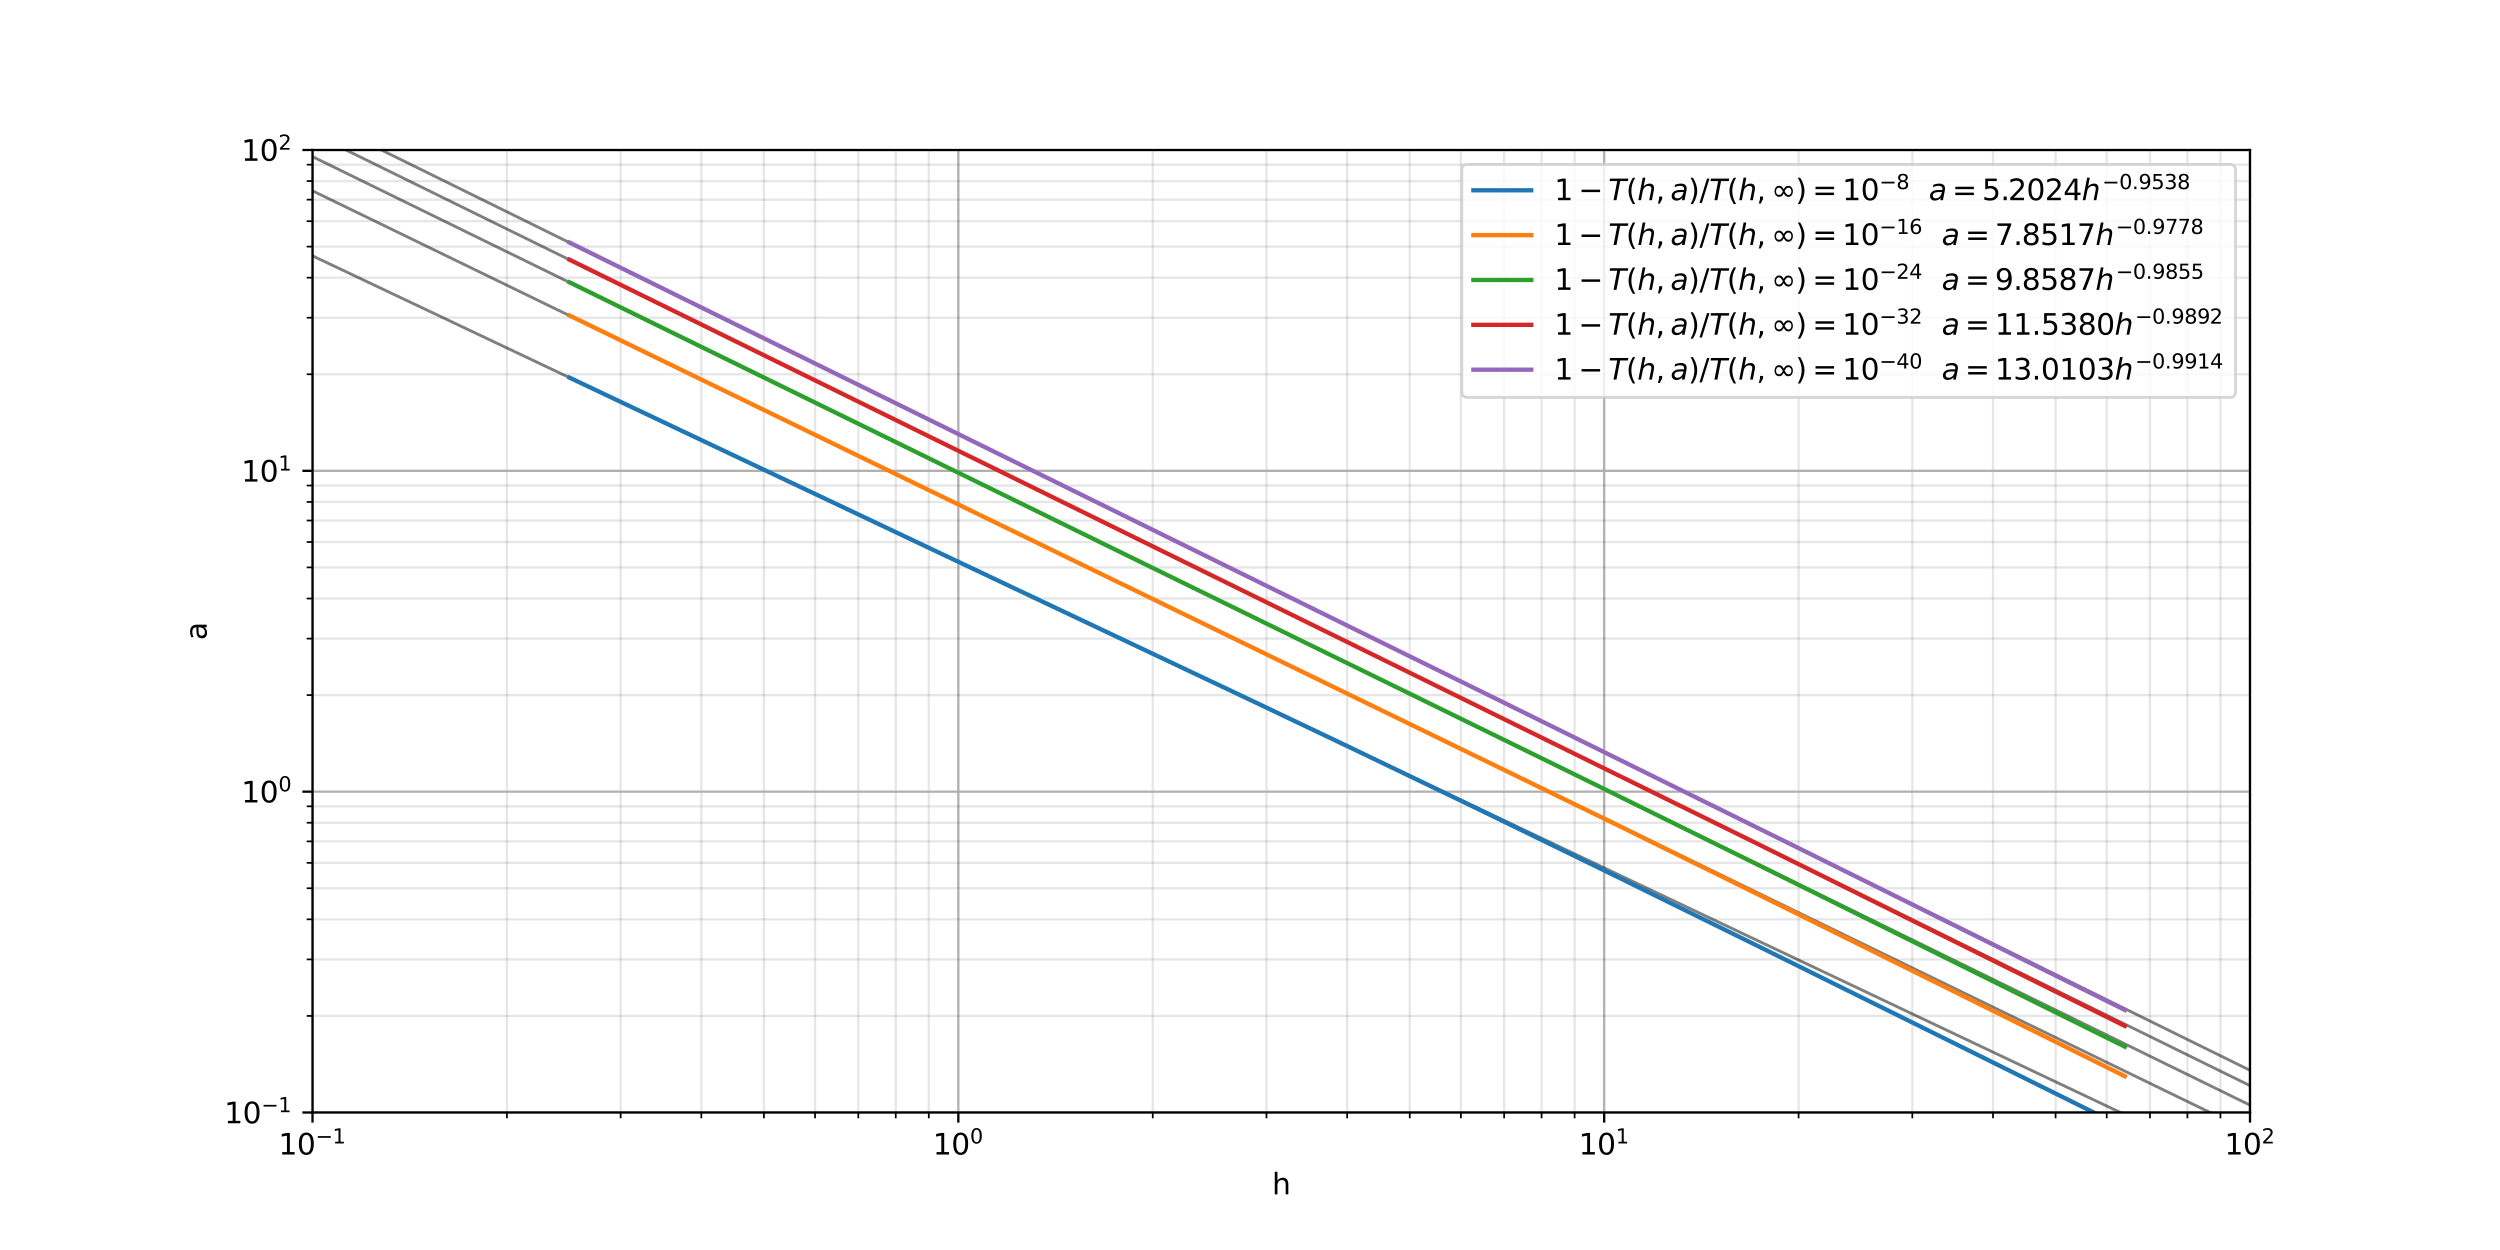 <?xml version="1.0" encoding="utf-8" standalone="no"?>
<!DOCTYPE svg PUBLIC "-//W3C//DTD SVG 1.1//EN"
  "http://www.w3.org/Graphics/SVG/1.1/DTD/svg11.dtd">
<svg xmlns:xlink="http://www.w3.org/1999/xlink" width="864pt" height="432pt" viewBox="0 0 864 432" xmlns="http://www.w3.org/2000/svg" version="1.1">
 <defs>
  <style type="text/css">*{stroke-linejoin: round; stroke-linecap: butt}</style>
 </defs>
 <g id="figure_1">
  <g id="patch_1">
   <path d="M 0 432 
L 864 432 
L 864 0 
L 0 0 
z
" style="fill: #ffffff"/>
  </g>
  <g id="axes_1">
   <g id="patch_2">
    <path d="M 108 384.48 
L 777.6 384.48 
L 777.6 51.84 
L 108 51.84 
z
" style="fill: #ffffff"/>
   </g>
   <g id="matplotlib.axis_1">
    <g id="xtick_1">
     <g id="line2d_1">
      <path d="M 108 384.48 
L 108 51.84 
" clip-path="url(#pdde866bd83)" style="fill: none; stroke: #b0b0b0; stroke-width: 0.8; stroke-linecap: square"/>
     </g>
     <g id="line2d_2">
      <defs>
       <path id="m78f36ad54b" d="M 0 0 
L 0 3.5 
" style="stroke: #000000; stroke-width: 0.8"/>
      </defs>
      <g>
       <use xlink:href="#m78f36ad54b" x="108" y="384.48" style="stroke: #000000; stroke-width: 0.8"/>
      </g>
     </g>
     <g id="text_1">
      <!-- $\mathdefault{10^{-1}}$ -->
      <g transform="translate(96.25 399.078)scale(0.1 -0.1)">
       <defs>
        <path id="DejaVuSans-31" d="M 794 531 
L 1825 531 
L 1825 4091 
L 703 3866 
L 703 4441 
L 1819 4666 
L 2450 4666 
L 2450 531 
L 3481 531 
L 3481 0 
L 794 0 
L 794 531 
z
" transform="scale(0.016)"/>
        <path id="DejaVuSans-30" d="M 2034 4250 
Q 1547 4250 1301 3770 
Q 1056 3291 1056 2328 
Q 1056 1369 1301 889 
Q 1547 409 2034 409 
Q 2525 409 2770 889 
Q 3016 1369 3016 2328 
Q 3016 3291 2770 3770 
Q 2525 4250 2034 4250 
z
M 2034 4750 
Q 2819 4750 3233 4129 
Q 3647 3509 3647 2328 
Q 3647 1150 3233 529 
Q 2819 -91 2034 -91 
Q 1250 -91 836 529 
Q 422 1150 422 2328 
Q 422 3509 836 4129 
Q 1250 4750 2034 4750 
z
" transform="scale(0.016)"/>
        <path id="DejaVuSans-2212" d="M 678 2272 
L 4684 2272 
L 4684 1741 
L 678 1741 
L 678 2272 
z
" transform="scale(0.016)"/>
       </defs>
       <use xlink:href="#DejaVuSans-31" transform="translate(0 0.684)"/>
       <use xlink:href="#DejaVuSans-30" transform="translate(63.623 0.684)"/>
       <use xlink:href="#DejaVuSans-2212" transform="translate(128.203 38.966)scale(0.7)"/>
       <use xlink:href="#DejaVuSans-31" transform="translate(186.855 38.966)scale(0.7)"/>
      </g>
     </g>
    </g>
    <g id="xtick_2">
     <g id="line2d_3">
      <path d="M 331.2 384.48 
L 331.2 51.84 
" clip-path="url(#pdde866bd83)" style="fill: none; stroke: #b0b0b0; stroke-width: 0.8; stroke-linecap: square"/>
     </g>
     <g id="line2d_4">
      <g>
       <use xlink:href="#m78f36ad54b" x="331.2" y="384.48" style="stroke: #000000; stroke-width: 0.8"/>
      </g>
     </g>
     <g id="text_2">
      <!-- $\mathdefault{10^{0}}$ -->
      <g transform="translate(322.4 399.078)scale(0.1 -0.1)">
       <use xlink:href="#DejaVuSans-31" transform="translate(0 0.766)"/>
       <use xlink:href="#DejaVuSans-30" transform="translate(63.623 0.766)"/>
       <use xlink:href="#DejaVuSans-30" transform="translate(128.203 39.047)scale(0.7)"/>
      </g>
     </g>
    </g>
    <g id="xtick_3">
     <g id="line2d_5">
      <path d="M 554.4 384.48 
L 554.4 51.84 
" clip-path="url(#pdde866bd83)" style="fill: none; stroke: #b0b0b0; stroke-width: 0.8; stroke-linecap: square"/>
     </g>
     <g id="line2d_6">
      <g>
       <use xlink:href="#m78f36ad54b" x="554.4" y="384.48" style="stroke: #000000; stroke-width: 0.8"/>
      </g>
     </g>
     <g id="text_3">
      <!-- $\mathdefault{10^{1}}$ -->
      <g transform="translate(545.6 399.078)scale(0.1 -0.1)">
       <use xlink:href="#DejaVuSans-31" transform="translate(0 0.684)"/>
       <use xlink:href="#DejaVuSans-30" transform="translate(63.623 0.684)"/>
       <use xlink:href="#DejaVuSans-31" transform="translate(128.203 38.966)scale(0.7)"/>
      </g>
     </g>
    </g>
    <g id="xtick_4">
     <g id="line2d_7">
      <path d="M 777.6 384.48 
L 777.6 51.84 
" clip-path="url(#pdde866bd83)" style="fill: none; stroke: #b0b0b0; stroke-width: 0.8; stroke-linecap: square"/>
     </g>
     <g id="line2d_8">
      <g>
       <use xlink:href="#m78f36ad54b" x="777.6" y="384.48" style="stroke: #000000; stroke-width: 0.8"/>
      </g>
     </g>
     <g id="text_4">
      <!-- $\mathdefault{10^{2}}$ -->
      <g transform="translate(768.8 399.078)scale(0.1 -0.1)">
       <defs>
        <path id="DejaVuSans-32" d="M 1228 531 
L 3431 531 
L 3431 0 
L 469 0 
L 469 531 
Q 828 903 1448 1529 
Q 2069 2156 2228 2338 
Q 2531 2678 2651 2914 
Q 2772 3150 2772 3378 
Q 2772 3750 2511 3984 
Q 2250 4219 1831 4219 
Q 1534 4219 1204 4116 
Q 875 4013 500 3803 
L 500 4441 
Q 881 4594 1212 4672 
Q 1544 4750 1819 4750 
Q 2544 4750 2975 4387 
Q 3406 4025 3406 3419 
Q 3406 3131 3298 2873 
Q 3191 2616 2906 2266 
Q 2828 2175 2409 1742 
Q 1991 1309 1228 531 
z
" transform="scale(0.016)"/>
       </defs>
       <use xlink:href="#DejaVuSans-31" transform="translate(0 0.766)"/>
       <use xlink:href="#DejaVuSans-30" transform="translate(63.623 0.766)"/>
       <use xlink:href="#DejaVuSans-32" transform="translate(128.203 39.047)scale(0.7)"/>
      </g>
     </g>
    </g>
    <g id="xtick_5">
     <g id="line2d_9">
      <path d="M 175.19 384.48 
L 175.19 51.84 
" clip-path="url(#pdde866bd83)" style="fill: none; stroke: #000000; stroke-opacity: 0.1; stroke-width: 0.8; stroke-linecap: square"/>
     </g>
     <g id="line2d_10">
      <defs>
       <path id="mddb3c221d7" d="M 0 0 
L 0 2 
" style="stroke: #000000; stroke-width: 0.6"/>
      </defs>
      <g>
       <use xlink:href="#mddb3c221d7" x="175.19" y="384.48" style="stroke: #000000; stroke-width: 0.6"/>
      </g>
     </g>
    </g>
    <g id="xtick_6">
     <g id="line2d_11">
      <path d="M 214.493 384.48 
L 214.493 51.84 
" clip-path="url(#pdde866bd83)" style="fill: none; stroke: #000000; stroke-opacity: 0.1; stroke-width: 0.8; stroke-linecap: square"/>
     </g>
     <g id="line2d_12">
      <g>
       <use xlink:href="#mddb3c221d7" x="214.493" y="384.48" style="stroke: #000000; stroke-width: 0.6"/>
      </g>
     </g>
    </g>
    <g id="xtick_7">
     <g id="line2d_13">
      <path d="M 242.38 384.48 
L 242.38 51.84 
" clip-path="url(#pdde866bd83)" style="fill: none; stroke: #000000; stroke-opacity: 0.1; stroke-width: 0.8; stroke-linecap: square"/>
     </g>
     <g id="line2d_14">
      <g>
       <use xlink:href="#mddb3c221d7" x="242.38" y="384.48" style="stroke: #000000; stroke-width: 0.6"/>
      </g>
     </g>
    </g>
    <g id="xtick_8">
     <g id="line2d_15">
      <path d="M 264.01 384.48 
L 264.01 51.84 
" clip-path="url(#pdde866bd83)" style="fill: none; stroke: #000000; stroke-opacity: 0.1; stroke-width: 0.8; stroke-linecap: square"/>
     </g>
     <g id="line2d_16">
      <g>
       <use xlink:href="#mddb3c221d7" x="264.01" y="384.48" style="stroke: #000000; stroke-width: 0.6"/>
      </g>
     </g>
    </g>
    <g id="xtick_9">
     <g id="line2d_17">
      <path d="M 281.683 384.48 
L 281.683 51.84 
" clip-path="url(#pdde866bd83)" style="fill: none; stroke: #000000; stroke-opacity: 0.1; stroke-width: 0.8; stroke-linecap: square"/>
     </g>
     <g id="line2d_18">
      <g>
       <use xlink:href="#mddb3c221d7" x="281.683" y="384.48" style="stroke: #000000; stroke-width: 0.6"/>
      </g>
     </g>
    </g>
    <g id="xtick_10">
     <g id="line2d_19">
      <path d="M 296.626 384.48 
L 296.626 51.84 
" clip-path="url(#pdde866bd83)" style="fill: none; stroke: #000000; stroke-opacity: 0.1; stroke-width: 0.8; stroke-linecap: square"/>
     </g>
     <g id="line2d_20">
      <g>
       <use xlink:href="#mddb3c221d7" x="296.626" y="384.48" style="stroke: #000000; stroke-width: 0.6"/>
      </g>
     </g>
    </g>
    <g id="xtick_11">
     <g id="line2d_21">
      <path d="M 309.57 384.48 
L 309.57 51.84 
" clip-path="url(#pdde866bd83)" style="fill: none; stroke: #000000; stroke-opacity: 0.1; stroke-width: 0.8; stroke-linecap: square"/>
     </g>
     <g id="line2d_22">
      <g>
       <use xlink:href="#mddb3c221d7" x="309.57" y="384.48" style="stroke: #000000; stroke-width: 0.6"/>
      </g>
     </g>
    </g>
    <g id="xtick_12">
     <g id="line2d_23">
      <path d="M 320.987 384.48 
L 320.987 51.84 
" clip-path="url(#pdde866bd83)" style="fill: none; stroke: #000000; stroke-opacity: 0.1; stroke-width: 0.8; stroke-linecap: square"/>
     </g>
     <g id="line2d_24">
      <g>
       <use xlink:href="#mddb3c221d7" x="320.987" y="384.48" style="stroke: #000000; stroke-width: 0.6"/>
      </g>
     </g>
    </g>
    <g id="xtick_13">
     <g id="line2d_25">
      <path d="M 398.39 384.48 
L 398.39 51.84 
" clip-path="url(#pdde866bd83)" style="fill: none; stroke: #000000; stroke-opacity: 0.1; stroke-width: 0.8; stroke-linecap: square"/>
     </g>
     <g id="line2d_26">
      <g>
       <use xlink:href="#mddb3c221d7" x="398.39" y="384.48" style="stroke: #000000; stroke-width: 0.6"/>
      </g>
     </g>
    </g>
    <g id="xtick_14">
     <g id="line2d_27">
      <path d="M 437.693 384.48 
L 437.693 51.84 
" clip-path="url(#pdde866bd83)" style="fill: none; stroke: #000000; stroke-opacity: 0.1; stroke-width: 0.8; stroke-linecap: square"/>
     </g>
     <g id="line2d_28">
      <g>
       <use xlink:href="#mddb3c221d7" x="437.693" y="384.48" style="stroke: #000000; stroke-width: 0.6"/>
      </g>
     </g>
    </g>
    <g id="xtick_15">
     <g id="line2d_29">
      <path d="M 465.58 384.48 
L 465.58 51.84 
" clip-path="url(#pdde866bd83)" style="fill: none; stroke: #000000; stroke-opacity: 0.1; stroke-width: 0.8; stroke-linecap: square"/>
     </g>
     <g id="line2d_30">
      <g>
       <use xlink:href="#mddb3c221d7" x="465.58" y="384.48" style="stroke: #000000; stroke-width: 0.6"/>
      </g>
     </g>
    </g>
    <g id="xtick_16">
     <g id="line2d_31">
      <path d="M 487.21 384.48 
L 487.21 51.84 
" clip-path="url(#pdde866bd83)" style="fill: none; stroke: #000000; stroke-opacity: 0.1; stroke-width: 0.8; stroke-linecap: square"/>
     </g>
     <g id="line2d_32">
      <g>
       <use xlink:href="#mddb3c221d7" x="487.21" y="384.48" style="stroke: #000000; stroke-width: 0.6"/>
      </g>
     </g>
    </g>
    <g id="xtick_17">
     <g id="line2d_33">
      <path d="M 504.883 384.48 
L 504.883 51.84 
" clip-path="url(#pdde866bd83)" style="fill: none; stroke: #000000; stroke-opacity: 0.1; stroke-width: 0.8; stroke-linecap: square"/>
     </g>
     <g id="line2d_34">
      <g>
       <use xlink:href="#mddb3c221d7" x="504.883" y="384.48" style="stroke: #000000; stroke-width: 0.6"/>
      </g>
     </g>
    </g>
    <g id="xtick_18">
     <g id="line2d_35">
      <path d="M 519.826 384.48 
L 519.826 51.84 
" clip-path="url(#pdde866bd83)" style="fill: none; stroke: #000000; stroke-opacity: 0.1; stroke-width: 0.8; stroke-linecap: square"/>
     </g>
     <g id="line2d_36">
      <g>
       <use xlink:href="#mddb3c221d7" x="519.826" y="384.48" style="stroke: #000000; stroke-width: 0.6"/>
      </g>
     </g>
    </g>
    <g id="xtick_19">
     <g id="line2d_37">
      <path d="M 532.77 384.48 
L 532.77 51.84 
" clip-path="url(#pdde866bd83)" style="fill: none; stroke: #000000; stroke-opacity: 0.1; stroke-width: 0.8; stroke-linecap: square"/>
     </g>
     <g id="line2d_38">
      <g>
       <use xlink:href="#mddb3c221d7" x="532.77" y="384.48" style="stroke: #000000; stroke-width: 0.6"/>
      </g>
     </g>
    </g>
    <g id="xtick_20">
     <g id="line2d_39">
      <path d="M 544.187 384.48 
L 544.187 51.84 
" clip-path="url(#pdde866bd83)" style="fill: none; stroke: #000000; stroke-opacity: 0.1; stroke-width: 0.8; stroke-linecap: square"/>
     </g>
     <g id="line2d_40">
      <g>
       <use xlink:href="#mddb3c221d7" x="544.187" y="384.48" style="stroke: #000000; stroke-width: 0.6"/>
      </g>
     </g>
    </g>
    <g id="xtick_21">
     <g id="line2d_41">
      <path d="M 621.59 384.48 
L 621.59 51.84 
" clip-path="url(#pdde866bd83)" style="fill: none; stroke: #000000; stroke-opacity: 0.1; stroke-width: 0.8; stroke-linecap: square"/>
     </g>
     <g id="line2d_42">
      <g>
       <use xlink:href="#mddb3c221d7" x="621.59" y="384.48" style="stroke: #000000; stroke-width: 0.6"/>
      </g>
     </g>
    </g>
    <g id="xtick_22">
     <g id="line2d_43">
      <path d="M 660.893 384.48 
L 660.893 51.84 
" clip-path="url(#pdde866bd83)" style="fill: none; stroke: #000000; stroke-opacity: 0.1; stroke-width: 0.8; stroke-linecap: square"/>
     </g>
     <g id="line2d_44">
      <g>
       <use xlink:href="#mddb3c221d7" x="660.893" y="384.48" style="stroke: #000000; stroke-width: 0.6"/>
      </g>
     </g>
    </g>
    <g id="xtick_23">
     <g id="line2d_45">
      <path d="M 688.78 384.48 
L 688.78 51.84 
" clip-path="url(#pdde866bd83)" style="fill: none; stroke: #000000; stroke-opacity: 0.1; stroke-width: 0.8; stroke-linecap: square"/>
     </g>
     <g id="line2d_46">
      <g>
       <use xlink:href="#mddb3c221d7" x="688.78" y="384.48" style="stroke: #000000; stroke-width: 0.6"/>
      </g>
     </g>
    </g>
    <g id="xtick_24">
     <g id="line2d_47">
      <path d="M 710.41 384.48 
L 710.41 51.84 
" clip-path="url(#pdde866bd83)" style="fill: none; stroke: #000000; stroke-opacity: 0.1; stroke-width: 0.8; stroke-linecap: square"/>
     </g>
     <g id="line2d_48">
      <g>
       <use xlink:href="#mddb3c221d7" x="710.41" y="384.48" style="stroke: #000000; stroke-width: 0.6"/>
      </g>
     </g>
    </g>
    <g id="xtick_25">
     <g id="line2d_49">
      <path d="M 728.083 384.48 
L 728.083 51.84 
" clip-path="url(#pdde866bd83)" style="fill: none; stroke: #000000; stroke-opacity: 0.1; stroke-width: 0.8; stroke-linecap: square"/>
     </g>
     <g id="line2d_50">
      <g>
       <use xlink:href="#mddb3c221d7" x="728.083" y="384.48" style="stroke: #000000; stroke-width: 0.6"/>
      </g>
     </g>
    </g>
    <g id="xtick_26">
     <g id="line2d_51">
      <path d="M 743.026 384.48 
L 743.026 51.84 
" clip-path="url(#pdde866bd83)" style="fill: none; stroke: #000000; stroke-opacity: 0.1; stroke-width: 0.8; stroke-linecap: square"/>
     </g>
     <g id="line2d_52">
      <g>
       <use xlink:href="#mddb3c221d7" x="743.026" y="384.48" style="stroke: #000000; stroke-width: 0.6"/>
      </g>
     </g>
    </g>
    <g id="xtick_27">
     <g id="line2d_53">
      <path d="M 755.97 384.48 
L 755.97 51.84 
" clip-path="url(#pdde866bd83)" style="fill: none; stroke: #000000; stroke-opacity: 0.1; stroke-width: 0.8; stroke-linecap: square"/>
     </g>
     <g id="line2d_54">
      <g>
       <use xlink:href="#mddb3c221d7" x="755.97" y="384.48" style="stroke: #000000; stroke-width: 0.6"/>
      </g>
     </g>
    </g>
    <g id="xtick_28">
     <g id="line2d_55">
      <path d="M 767.387 384.48 
L 767.387 51.84 
" clip-path="url(#pdde866bd83)" style="fill: none; stroke: #000000; stroke-opacity: 0.1; stroke-width: 0.8; stroke-linecap: square"/>
     </g>
     <g id="line2d_56">
      <g>
       <use xlink:href="#mddb3c221d7" x="767.387" y="384.48" style="stroke: #000000; stroke-width: 0.6"/>
      </g>
     </g>
    </g>
    <g id="text_5">
     <!-- h -->
     <g transform="translate(439.631 412.757)scale(0.1 -0.1)">
      <defs>
       <path id="DejaVuSans-68" d="M 3513 2113 
L 3513 0 
L 2938 0 
L 2938 2094 
Q 2938 2591 2744 2837 
Q 2550 3084 2163 3084 
Q 1697 3084 1428 2787 
Q 1159 2491 1159 1978 
L 1159 0 
L 581 0 
L 581 4863 
L 1159 4863 
L 1159 2956 
Q 1366 3272 1645 3428 
Q 1925 3584 2291 3584 
Q 2894 3584 3203 3211 
Q 3513 2838 3513 2113 
z
" transform="scale(0.016)"/>
      </defs>
      <use xlink:href="#DejaVuSans-68"/>
     </g>
    </g>
   </g>
   <g id="matplotlib.axis_2">
    <g id="ytick_1">
     <g id="line2d_57">
      <path d="M 108 384.48 
L 777.6 384.48 
" clip-path="url(#pdde866bd83)" style="fill: none; stroke: #b0b0b0; stroke-width: 0.8; stroke-linecap: square"/>
     </g>
     <g id="line2d_58">
      <defs>
       <path id="mced025d0d7" d="M 0 0 
L -3.5 0 
" style="stroke: #000000; stroke-width: 0.8"/>
      </defs>
      <g>
       <use xlink:href="#mced025d0d7" x="108" y="384.48" style="stroke: #000000; stroke-width: 0.8"/>
      </g>
     </g>
     <g id="text_6">
      <!-- $\mathdefault{10^{-1}}$ -->
      <g transform="translate(77.5 388.279)scale(0.1 -0.1)">
       <use xlink:href="#DejaVuSans-31" transform="translate(0 0.684)"/>
       <use xlink:href="#DejaVuSans-30" transform="translate(63.623 0.684)"/>
       <use xlink:href="#DejaVuSans-2212" transform="translate(128.203 38.966)scale(0.7)"/>
       <use xlink:href="#DejaVuSans-31" transform="translate(186.855 38.966)scale(0.7)"/>
      </g>
     </g>
    </g>
    <g id="ytick_2">
     <g id="line2d_59">
      <path d="M 108 273.6 
L 777.6 273.6 
" clip-path="url(#pdde866bd83)" style="fill: none; stroke: #b0b0b0; stroke-width: 0.8; stroke-linecap: square"/>
     </g>
     <g id="line2d_60">
      <g>
       <use xlink:href="#mced025d0d7" x="108" y="273.6" style="stroke: #000000; stroke-width: 0.8"/>
      </g>
     </g>
     <g id="text_7">
      <!-- $\mathdefault{10^{0}}$ -->
      <g transform="translate(83.4 277.399)scale(0.1 -0.1)">
       <use xlink:href="#DejaVuSans-31" transform="translate(0 0.766)"/>
       <use xlink:href="#DejaVuSans-30" transform="translate(63.623 0.766)"/>
       <use xlink:href="#DejaVuSans-30" transform="translate(128.203 39.047)scale(0.7)"/>
      </g>
     </g>
    </g>
    <g id="ytick_3">
     <g id="line2d_61">
      <path d="M 108 162.72 
L 777.6 162.72 
" clip-path="url(#pdde866bd83)" style="fill: none; stroke: #b0b0b0; stroke-width: 0.8; stroke-linecap: square"/>
     </g>
     <g id="line2d_62">
      <g>
       <use xlink:href="#mced025d0d7" x="108" y="162.72" style="stroke: #000000; stroke-width: 0.8"/>
      </g>
     </g>
     <g id="text_8">
      <!-- $\mathdefault{10^{1}}$ -->
      <g transform="translate(83.4 166.519)scale(0.1 -0.1)">
       <use xlink:href="#DejaVuSans-31" transform="translate(0 0.684)"/>
       <use xlink:href="#DejaVuSans-30" transform="translate(63.623 0.684)"/>
       <use xlink:href="#DejaVuSans-31" transform="translate(128.203 38.966)scale(0.7)"/>
      </g>
     </g>
    </g>
    <g id="ytick_4">
     <g id="line2d_63">
      <path d="M 108 51.84 
L 777.6 51.84 
" clip-path="url(#pdde866bd83)" style="fill: none; stroke: #b0b0b0; stroke-width: 0.8; stroke-linecap: square"/>
     </g>
     <g id="line2d_64">
      <g>
       <use xlink:href="#mced025d0d7" x="108" y="51.84" style="stroke: #000000; stroke-width: 0.8"/>
      </g>
     </g>
     <g id="text_9">
      <!-- $\mathdefault{10^{2}}$ -->
      <g transform="translate(83.4 55.639)scale(0.1 -0.1)">
       <use xlink:href="#DejaVuSans-31" transform="translate(0 0.766)"/>
       <use xlink:href="#DejaVuSans-30" transform="translate(63.623 0.766)"/>
       <use xlink:href="#DejaVuSans-32" transform="translate(128.203 39.047)scale(0.7)"/>
      </g>
     </g>
    </g>
    <g id="ytick_5">
     <g id="line2d_65">
      <path d="M 108 351.102 
L 777.6 351.102 
" clip-path="url(#pdde866bd83)" style="fill: none; stroke: #000000; stroke-opacity: 0.1; stroke-width: 0.8; stroke-linecap: square"/>
     </g>
     <g id="line2d_66">
      <defs>
       <path id="m7d0eb5baef" d="M 0 0 
L -2 0 
" style="stroke: #000000; stroke-width: 0.6"/>
      </defs>
      <g>
       <use xlink:href="#m7d0eb5baef" x="108" y="351.102" style="stroke: #000000; stroke-width: 0.6"/>
      </g>
     </g>
    </g>
    <g id="ytick_6">
     <g id="line2d_67">
      <path d="M 108 331.577 
L 777.6 331.577 
" clip-path="url(#pdde866bd83)" style="fill: none; stroke: #000000; stroke-opacity: 0.1; stroke-width: 0.8; stroke-linecap: square"/>
     </g>
     <g id="line2d_68">
      <g>
       <use xlink:href="#m7d0eb5baef" x="108" y="331.577" style="stroke: #000000; stroke-width: 0.6"/>
      </g>
     </g>
    </g>
    <g id="ytick_7">
     <g id="line2d_69">
      <path d="M 108 317.724 
L 777.6 317.724 
" clip-path="url(#pdde866bd83)" style="fill: none; stroke: #000000; stroke-opacity: 0.1; stroke-width: 0.8; stroke-linecap: square"/>
     </g>
     <g id="line2d_70">
      <g>
       <use xlink:href="#m7d0eb5baef" x="108" y="317.724" style="stroke: #000000; stroke-width: 0.6"/>
      </g>
     </g>
    </g>
    <g id="ytick_8">
     <g id="line2d_71">
      <path d="M 108 306.978 
L 777.6 306.978 
" clip-path="url(#pdde866bd83)" style="fill: none; stroke: #000000; stroke-opacity: 0.1; stroke-width: 0.8; stroke-linecap: square"/>
     </g>
     <g id="line2d_72">
      <g>
       <use xlink:href="#m7d0eb5baef" x="108" y="306.978" style="stroke: #000000; stroke-width: 0.6"/>
      </g>
     </g>
    </g>
    <g id="ytick_9">
     <g id="line2d_73">
      <path d="M 108 298.199 
L 777.6 298.199 
" clip-path="url(#pdde866bd83)" style="fill: none; stroke: #000000; stroke-opacity: 0.1; stroke-width: 0.8; stroke-linecap: square"/>
     </g>
     <g id="line2d_74">
      <g>
       <use xlink:href="#m7d0eb5baef" x="108" y="298.199" style="stroke: #000000; stroke-width: 0.6"/>
      </g>
     </g>
    </g>
    <g id="ytick_10">
     <g id="line2d_75">
      <path d="M 108 290.776 
L 777.6 290.776 
" clip-path="url(#pdde866bd83)" style="fill: none; stroke: #000000; stroke-opacity: 0.1; stroke-width: 0.8; stroke-linecap: square"/>
     </g>
     <g id="line2d_76">
      <g>
       <use xlink:href="#m7d0eb5baef" x="108" y="290.776" style="stroke: #000000; stroke-width: 0.6"/>
      </g>
     </g>
    </g>
    <g id="ytick_11">
     <g id="line2d_77">
      <path d="M 108 284.345 
L 777.6 284.345 
" clip-path="url(#pdde866bd83)" style="fill: none; stroke: #000000; stroke-opacity: 0.1; stroke-width: 0.8; stroke-linecap: square"/>
     </g>
     <g id="line2d_78">
      <g>
       <use xlink:href="#m7d0eb5baef" x="108" y="284.345" style="stroke: #000000; stroke-width: 0.6"/>
      </g>
     </g>
    </g>
    <g id="ytick_12">
     <g id="line2d_79">
      <path d="M 108 278.674 
L 777.6 278.674 
" clip-path="url(#pdde866bd83)" style="fill: none; stroke: #000000; stroke-opacity: 0.1; stroke-width: 0.8; stroke-linecap: square"/>
     </g>
     <g id="line2d_80">
      <g>
       <use xlink:href="#m7d0eb5baef" x="108" y="278.674" style="stroke: #000000; stroke-width: 0.6"/>
      </g>
     </g>
    </g>
    <g id="ytick_13">
     <g id="line2d_81">
      <path d="M 108 240.222 
L 777.6 240.222 
" clip-path="url(#pdde866bd83)" style="fill: none; stroke: #000000; stroke-opacity: 0.1; stroke-width: 0.8; stroke-linecap: square"/>
     </g>
     <g id="line2d_82">
      <g>
       <use xlink:href="#m7d0eb5baef" x="108" y="240.222" style="stroke: #000000; stroke-width: 0.6"/>
      </g>
     </g>
    </g>
    <g id="ytick_14">
     <g id="line2d_83">
      <path d="M 108 220.697 
L 777.6 220.697 
" clip-path="url(#pdde866bd83)" style="fill: none; stroke: #000000; stroke-opacity: 0.1; stroke-width: 0.8; stroke-linecap: square"/>
     </g>
     <g id="line2d_84">
      <g>
       <use xlink:href="#m7d0eb5baef" x="108" y="220.697" style="stroke: #000000; stroke-width: 0.6"/>
      </g>
     </g>
    </g>
    <g id="ytick_15">
     <g id="line2d_85">
      <path d="M 108 206.844 
L 777.6 206.844 
" clip-path="url(#pdde866bd83)" style="fill: none; stroke: #000000; stroke-opacity: 0.1; stroke-width: 0.8; stroke-linecap: square"/>
     </g>
     <g id="line2d_86">
      <g>
       <use xlink:href="#m7d0eb5baef" x="108" y="206.844" style="stroke: #000000; stroke-width: 0.6"/>
      </g>
     </g>
    </g>
    <g id="ytick_16">
     <g id="line2d_87">
      <path d="M 108 196.098 
L 777.6 196.098 
" clip-path="url(#pdde866bd83)" style="fill: none; stroke: #000000; stroke-opacity: 0.1; stroke-width: 0.8; stroke-linecap: square"/>
     </g>
     <g id="line2d_88">
      <g>
       <use xlink:href="#m7d0eb5baef" x="108" y="196.098" style="stroke: #000000; stroke-width: 0.6"/>
      </g>
     </g>
    </g>
    <g id="ytick_17">
     <g id="line2d_89">
      <path d="M 108 187.319 
L 777.6 187.319 
" clip-path="url(#pdde866bd83)" style="fill: none; stroke: #000000; stroke-opacity: 0.1; stroke-width: 0.8; stroke-linecap: square"/>
     </g>
     <g id="line2d_90">
      <g>
       <use xlink:href="#m7d0eb5baef" x="108" y="187.319" style="stroke: #000000; stroke-width: 0.6"/>
      </g>
     </g>
    </g>
    <g id="ytick_18">
     <g id="line2d_91">
      <path d="M 108 179.896 
L 777.6 179.896 
" clip-path="url(#pdde866bd83)" style="fill: none; stroke: #000000; stroke-opacity: 0.1; stroke-width: 0.8; stroke-linecap: square"/>
     </g>
     <g id="line2d_92">
      <g>
       <use xlink:href="#m7d0eb5baef" x="108" y="179.896" style="stroke: #000000; stroke-width: 0.6"/>
      </g>
     </g>
    </g>
    <g id="ytick_19">
     <g id="line2d_93">
      <path d="M 108 173.465 
L 777.6 173.465 
" clip-path="url(#pdde866bd83)" style="fill: none; stroke: #000000; stroke-opacity: 0.1; stroke-width: 0.8; stroke-linecap: square"/>
     </g>
     <g id="line2d_94">
      <g>
       <use xlink:href="#m7d0eb5baef" x="108" y="173.465" style="stroke: #000000; stroke-width: 0.6"/>
      </g>
     </g>
    </g>
    <g id="ytick_20">
     <g id="line2d_95">
      <path d="M 108 167.794 
L 777.6 167.794 
" clip-path="url(#pdde866bd83)" style="fill: none; stroke: #000000; stroke-opacity: 0.1; stroke-width: 0.8; stroke-linecap: square"/>
     </g>
     <g id="line2d_96">
      <g>
       <use xlink:href="#m7d0eb5baef" x="108" y="167.794" style="stroke: #000000; stroke-width: 0.6"/>
      </g>
     </g>
    </g>
    <g id="ytick_21">
     <g id="line2d_97">
      <path d="M 108 129.342 
L 777.6 129.342 
" clip-path="url(#pdde866bd83)" style="fill: none; stroke: #000000; stroke-opacity: 0.1; stroke-width: 0.8; stroke-linecap: square"/>
     </g>
     <g id="line2d_98">
      <g>
       <use xlink:href="#m7d0eb5baef" x="108" y="129.342" style="stroke: #000000; stroke-width: 0.6"/>
      </g>
     </g>
    </g>
    <g id="ytick_22">
     <g id="line2d_99">
      <path d="M 108 109.817 
L 777.6 109.817 
" clip-path="url(#pdde866bd83)" style="fill: none; stroke: #000000; stroke-opacity: 0.1; stroke-width: 0.8; stroke-linecap: square"/>
     </g>
     <g id="line2d_100">
      <g>
       <use xlink:href="#m7d0eb5baef" x="108" y="109.817" style="stroke: #000000; stroke-width: 0.6"/>
      </g>
     </g>
    </g>
    <g id="ytick_23">
     <g id="line2d_101">
      <path d="M 108 95.964 
L 777.6 95.964 
" clip-path="url(#pdde866bd83)" style="fill: none; stroke: #000000; stroke-opacity: 0.1; stroke-width: 0.8; stroke-linecap: square"/>
     </g>
     <g id="line2d_102">
      <g>
       <use xlink:href="#m7d0eb5baef" x="108" y="95.964" style="stroke: #000000; stroke-width: 0.6"/>
      </g>
     </g>
    </g>
    <g id="ytick_24">
     <g id="line2d_103">
      <path d="M 108 85.218 
L 777.6 85.218 
" clip-path="url(#pdde866bd83)" style="fill: none; stroke: #000000; stroke-opacity: 0.1; stroke-width: 0.8; stroke-linecap: square"/>
     </g>
     <g id="line2d_104">
      <g>
       <use xlink:href="#m7d0eb5baef" x="108" y="85.218" style="stroke: #000000; stroke-width: 0.6"/>
      </g>
     </g>
    </g>
    <g id="ytick_25">
     <g id="line2d_105">
      <path d="M 108 76.439 
L 777.6 76.439 
" clip-path="url(#pdde866bd83)" style="fill: none; stroke: #000000; stroke-opacity: 0.1; stroke-width: 0.8; stroke-linecap: square"/>
     </g>
     <g id="line2d_106">
      <g>
       <use xlink:href="#m7d0eb5baef" x="108" y="76.439" style="stroke: #000000; stroke-width: 0.6"/>
      </g>
     </g>
    </g>
    <g id="ytick_26">
     <g id="line2d_107">
      <path d="M 108 69.016 
L 777.6 69.016 
" clip-path="url(#pdde866bd83)" style="fill: none; stroke: #000000; stroke-opacity: 0.1; stroke-width: 0.8; stroke-linecap: square"/>
     </g>
     <g id="line2d_108">
      <g>
       <use xlink:href="#m7d0eb5baef" x="108" y="69.016" style="stroke: #000000; stroke-width: 0.6"/>
      </g>
     </g>
    </g>
    <g id="ytick_27">
     <g id="line2d_109">
      <path d="M 108 62.585 
L 777.6 62.585 
" clip-path="url(#pdde866bd83)" style="fill: none; stroke: #000000; stroke-opacity: 0.1; stroke-width: 0.8; stroke-linecap: square"/>
     </g>
     <g id="line2d_110">
      <g>
       <use xlink:href="#m7d0eb5baef" x="108" y="62.585" style="stroke: #000000; stroke-width: 0.6"/>
      </g>
     </g>
    </g>
    <g id="ytick_28">
     <g id="line2d_111">
      <path d="M 108 56.914 
L 777.6 56.914 
" clip-path="url(#pdde866bd83)" style="fill: none; stroke: #000000; stroke-opacity: 0.1; stroke-width: 0.8; stroke-linecap: square"/>
     </g>
     <g id="line2d_112">
      <g>
       <use xlink:href="#m7d0eb5baef" x="108" y="56.914" style="stroke: #000000; stroke-width: 0.6"/>
      </g>
     </g>
    </g>
    <g id="text_10">
     <!-- a -->
     <g transform="translate(71.42 221.224)rotate(-90)scale(0.1 -0.1)">
      <defs>
       <path id="DejaVuSans-61" d="M 2194 1759 
Q 1497 1759 1228 1600 
Q 959 1441 959 1056 
Q 959 750 1161 570 
Q 1363 391 1709 391 
Q 2188 391 2477 730 
Q 2766 1069 2766 1631 
L 2766 1759 
L 2194 1759 
z
M 3341 1997 
L 3341 0 
L 2766 0 
L 2766 531 
Q 2569 213 2275 61 
Q 1981 -91 1556 -91 
Q 1019 -91 701 211 
Q 384 513 384 1019 
Q 384 1609 779 1909 
Q 1175 2209 1959 2209 
L 2766 2209 
L 2766 2266 
Q 2766 2663 2505 2880 
Q 2244 3097 1772 3097 
Q 1472 3097 1187 3025 
Q 903 2953 641 2809 
L 641 3341 
Q 956 3463 1253 3523 
Q 1550 3584 1831 3584 
Q 2591 3584 2966 3190 
Q 3341 2797 3341 1997 
z
" transform="scale(0.016)"/>
      </defs>
      <use xlink:href="#DejaVuSans-61"/>
     </g>
    </g>
   </g>
   <g id="line2d_113">
    <path d="M 108 88.426 
L 777.6 405.709 
L 777.6 405.709 
" clip-path="url(#pdde866bd83)" style="fill: none; stroke: #000000; stroke-opacity: 0.5; stroke-linecap: square"/>
   </g>
   <g id="line2d_114">
    <path d="M 196.82 130.522 
L 350.376 203.241 
L 430.897 241.325 
L 465.58 257.841 
L 508.84 278.642 
L 554.4 300.82 
L 610.021 328.187 
L 690.58 368.09 
L 734.339 389.811 
L 734.339 389.811 
" clip-path="url(#pdde866bd83)" style="fill: none; stroke: #1f77b4; stroke-width: 1.5; stroke-linecap: square"/>
   </g>
   <g id="line2d_115">
    <path d="M 108 65.951 
L 777.6 391.198 
L 777.6 391.198 
" clip-path="url(#pdde866bd83)" style="fill: none; stroke: #000000; stroke-opacity: 0.5; stroke-linecap: square"/>
   </g>
   <g id="line2d_116">
    <path d="M 196.82 109.039 
L 362.069 189.362 
L 559.129 285.23 
L 620.371 315.431 
L 717.42 363.547 
L 734.339 371.946 
L 734.339 371.946 
" clip-path="url(#pdde866bd83)" style="fill: none; stroke: #ff7f0e; stroke-width: 1.5; stroke-linecap: square"/>
   </g>
   <g id="line2d_117">
    <path d="M 108 54.137 
L 777.6 381.942 
L 777.6 381.942 
" clip-path="url(#pdde866bd83)" style="fill: none; stroke: #000000; stroke-opacity: 0.5; stroke-linecap: square"/>
   </g>
   <g id="line2d_118">
    <path d="M 196.82 97.57 
L 383.699 189.099 
L 544.187 267.638 
L 616.618 303.359 
L 734.339 361.736 
L 734.339 361.736 
" clip-path="url(#pdde866bd83)" style="fill: none; stroke: #2ca02c; stroke-width: 1.5; stroke-linecap: square"/>
   </g>
   <g id="line2d_119">
    <path d="M 108 46.146 
L 777.6 375.201 
L 777.6 375.201 
" clip-path="url(#pdde866bd83)" style="fill: none; stroke: #000000; stroke-opacity: 0.5; stroke-linecap: square"/>
   </g>
   <g id="line2d_120">
    <path d="M 196.82 89.752 
L 402.104 190.658 
L 605.836 290.854 
L 722.257 348.568 
L 734.339 354.568 
L 734.339 354.568 
" clip-path="url(#pdde866bd83)" style="fill: none; stroke: #d62728; stroke-width: 1.5; stroke-linecap: square"/>
   </g>
   <g id="line2d_121">
    <path d="M 108 40.117 
L 777.6 369.91 
L 777.6 369.91 
" clip-path="url(#pdde866bd83)" style="fill: none; stroke: #000000; stroke-opacity: 0.5; stroke-linecap: square"/>
   </g>
   <g id="line2d_122">
    <path d="M 196.82 83.828 
L 421.224 194.363 
L 523.227 244.55 
L 620.371 292.515 
L 734.339 349.042 
L 734.339 349.042 
" clip-path="url(#pdde866bd83)" style="fill: none; stroke: #9467bd; stroke-width: 1.5; stroke-linecap: square"/>
   </g>
   <g id="patch_3">
    <path d="M 108 384.48 
L 108 51.84 
" style="fill: none; stroke: #000000; stroke-width: 0.8; stroke-linejoin: miter; stroke-linecap: square"/>
   </g>
   <g id="patch_4">
    <path d="M 777.6 384.48 
L 777.6 51.84 
" style="fill: none; stroke: #000000; stroke-width: 0.8; stroke-linejoin: miter; stroke-linecap: square"/>
   </g>
   <g id="patch_5">
    <path d="M 108 384.48 
L 777.6 384.48 
" style="fill: none; stroke: #000000; stroke-width: 0.8; stroke-linejoin: miter; stroke-linecap: square"/>
   </g>
   <g id="patch_6">
    <path d="M 108 51.84 
L 777.6 51.84 
" style="fill: none; stroke: #000000; stroke-width: 0.8; stroke-linejoin: miter; stroke-linecap: square"/>
   </g>
   <g id="legend_1">
    <g id="patch_7">
     <path d="M 507.2 137.34 
L 770.6 137.34 
Q 772.6 137.34 772.6 135.34 
L 772.6 58.84 
Q 772.6 56.84 770.6 56.84 
L 507.2 56.84 
Q 505.2 56.84 505.2 58.84 
L 505.2 135.34 
Q 505.2 137.34 507.2 137.34 
z
" style="fill: #ffffff; opacity: 0.8; stroke: #cccccc; stroke-linejoin: miter"/>
    </g>
    <g id="line2d_123">
     <path d="M 509.2 65.76 
L 519.2 65.76 
L 529.2 65.76 
" style="fill: none; stroke: #1f77b4; stroke-width: 1.5; stroke-linecap: square"/>
    </g>
    <g id="text_11">
     <!-- $1 - T(h, a)/T(h, \infty) = 10^{-8} ~~ a = {5.2024} h^{-0.9538}$ -->
     <g transform="translate(537.2 69.26)scale(0.1 -0.1)">
      <defs>
       <path id="DejaVuSans-Oblique-54" d="M 378 4666 
L 4325 4666 
L 4225 4134 
L 2559 4134 
L 1759 0 
L 1125 0 
L 1925 4134 
L 275 4134 
L 378 4666 
z
" transform="scale(0.016)"/>
       <path id="DejaVuSans-28" d="M 1984 4856 
Q 1566 4138 1362 3434 
Q 1159 2731 1159 2009 
Q 1159 1288 1364 580 
Q 1569 -128 1984 -844 
L 1484 -844 
Q 1016 -109 783 600 
Q 550 1309 550 2009 
Q 550 2706 781 3412 
Q 1013 4119 1484 4856 
L 1984 4856 
z
" transform="scale(0.016)"/>
       <path id="DejaVuSans-Oblique-68" d="M 3566 2113 
L 3156 0 
L 2578 0 
L 2988 2091 
Q 3016 2238 3031 2350 
Q 3047 2463 3047 2528 
Q 3047 2791 2881 2937 
Q 2716 3084 2419 3084 
Q 1956 3084 1617 2771 
Q 1278 2459 1178 1941 
L 800 0 
L 225 0 
L 1172 4863 
L 1747 4863 
L 1375 2950 
Q 1594 3244 1934 3414 
Q 2275 3584 2650 3584 
Q 3113 3584 3367 3334 
Q 3622 3084 3622 2631 
Q 3622 2519 3608 2391 
Q 3594 2263 3566 2113 
z
" transform="scale(0.016)"/>
       <path id="DejaVuSans-2c" d="M 750 794 
L 1409 794 
L 1409 256 
L 897 -744 
L 494 -744 
L 750 256 
L 750 794 
z
" transform="scale(0.016)"/>
       <path id="DejaVuSans-Oblique-61" d="M 3438 1997 
L 3047 0 
L 2472 0 
L 2578 531 
Q 2325 219 2001 64 
Q 1678 -91 1281 -91 
Q 834 -91 548 182 
Q 263 456 263 884 
Q 263 1497 752 1853 
Q 1241 2209 2100 2209 
L 2900 2209 
L 2931 2363 
Q 2938 2388 2941 2417 
Q 2944 2447 2944 2509 
Q 2944 2788 2717 2942 
Q 2491 3097 2081 3097 
Q 1800 3097 1504 3025 
Q 1209 2953 897 2809 
L 997 3341 
Q 1322 3463 1633 3523 
Q 1944 3584 2234 3584 
Q 2853 3584 3176 3315 
Q 3500 3047 3500 2534 
Q 3500 2431 3484 2292 
Q 3469 2153 3438 1997 
z
M 2816 1759 
L 2241 1759 
Q 1534 1759 1195 1570 
Q 856 1381 856 984 
Q 856 709 1029 553 
Q 1203 397 1509 397 
Q 1978 397 2328 733 
Q 2678 1069 2791 1631 
L 2816 1759 
z
" transform="scale(0.016)"/>
       <path id="DejaVuSans-29" d="M 513 4856 
L 1013 4856 
Q 1481 4119 1714 3412 
Q 1947 2706 1947 2009 
Q 1947 1309 1714 600 
Q 1481 -109 1013 -844 
L 513 -844 
Q 928 -128 1133 580 
Q 1338 1288 1338 2009 
Q 1338 2731 1133 3434 
Q 928 4138 513 4856 
z
" transform="scale(0.016)"/>
       <path id="DejaVuSans-2f" d="M 1625 4666 
L 2156 4666 
L 531 -594 
L 0 -594 
L 1625 4666 
z
" transform="scale(0.016)"/>
       <path id="DejaVuSans-221e" d="M 2916 1091 
Q 2819 1203 2666 1466 
Q 2456 1091 2272 925 
Q 2041 725 1681 725 
Q 1259 725 981 1041 
Q 688 1372 688 1919 
Q 688 2444 981 2800 
Q 1244 3116 1688 3116 
Q 1916 3116 2084 3022 
Q 2281 2919 2416 2741 
Q 2541 2581 2666 2366 
Q 2875 2741 3059 2906 
Q 3291 3106 3650 3106 
Q 4072 3106 4350 2791 
Q 4644 2459 4644 1913 
Q 4644 1388 4350 1031 
Q 4088 716 3644 716 
Q 3416 716 3247 809 
Q 3078 894 2916 1091 
z
M 1647 1134 
Q 2163 1134 2472 1884 
Q 2075 2703 1647 2703 
Q 1334 2703 1175 2478 
Q 1003 2238 1003 1919 
Q 1003 1569 1175 1353 
Q 1350 1134 1647 1134 
z
M 3684 2697 
Q 3219 2697 2859 1947 
Q 3253 1128 3684 1128 
Q 3997 1128 4156 1353 
Q 4328 1594 4328 1913 
Q 4328 2263 4156 2478 
Q 3981 2697 3684 2697 
z
" transform="scale(0.016)"/>
       <path id="DejaVuSans-3d" d="M 678 2906 
L 4684 2906 
L 4684 2381 
L 678 2381 
L 678 2906 
z
M 678 1631 
L 4684 1631 
L 4684 1100 
L 678 1100 
L 678 1631 
z
" transform="scale(0.016)"/>
       <path id="DejaVuSans-38" d="M 2034 2216 
Q 1584 2216 1326 1975 
Q 1069 1734 1069 1313 
Q 1069 891 1326 650 
Q 1584 409 2034 409 
Q 2484 409 2743 651 
Q 3003 894 3003 1313 
Q 3003 1734 2745 1975 
Q 2488 2216 2034 2216 
z
M 1403 2484 
Q 997 2584 770 2862 
Q 544 3141 544 3541 
Q 544 4100 942 4425 
Q 1341 4750 2034 4750 
Q 2731 4750 3128 4425 
Q 3525 4100 3525 3541 
Q 3525 3141 3298 2862 
Q 3072 2584 2669 2484 
Q 3125 2378 3379 2068 
Q 3634 1759 3634 1313 
Q 3634 634 3220 271 
Q 2806 -91 2034 -91 
Q 1263 -91 848 271 
Q 434 634 434 1313 
Q 434 1759 690 2068 
Q 947 2378 1403 2484 
z
M 1172 3481 
Q 1172 3119 1398 2916 
Q 1625 2713 2034 2713 
Q 2441 2713 2670 2916 
Q 2900 3119 2900 3481 
Q 2900 3844 2670 4047 
Q 2441 4250 2034 4250 
Q 1625 4250 1398 4047 
Q 1172 3844 1172 3481 
z
" transform="scale(0.016)"/>
       <path id="DejaVuSans-35" d="M 691 4666 
L 3169 4666 
L 3169 4134 
L 1269 4134 
L 1269 2991 
Q 1406 3038 1543 3061 
Q 1681 3084 1819 3084 
Q 2600 3084 3056 2656 
Q 3513 2228 3513 1497 
Q 3513 744 3044 326 
Q 2575 -91 1722 -91 
Q 1428 -91 1123 -41 
Q 819 9 494 109 
L 494 744 
Q 775 591 1075 516 
Q 1375 441 1709 441 
Q 2250 441 2565 725 
Q 2881 1009 2881 1497 
Q 2881 1984 2565 2268 
Q 2250 2553 1709 2553 
Q 1456 2553 1204 2497 
Q 953 2441 691 2322 
L 691 4666 
z
" transform="scale(0.016)"/>
       <path id="DejaVuSans-2e" d="M 684 794 
L 1344 794 
L 1344 0 
L 684 0 
L 684 794 
z
" transform="scale(0.016)"/>
       <path id="DejaVuSans-34" d="M 2419 4116 
L 825 1625 
L 2419 1625 
L 2419 4116 
z
M 2253 4666 
L 3047 4666 
L 3047 1625 
L 3713 1625 
L 3713 1100 
L 3047 1100 
L 3047 0 
L 2419 0 
L 2419 1100 
L 313 1100 
L 313 1709 
L 2253 4666 
z
" transform="scale(0.016)"/>
       <path id="DejaVuSans-39" d="M 703 97 
L 703 672 
Q 941 559 1184 500 
Q 1428 441 1663 441 
Q 2288 441 2617 861 
Q 2947 1281 2994 2138 
Q 2813 1869 2534 1725 
Q 2256 1581 1919 1581 
Q 1219 1581 811 2004 
Q 403 2428 403 3163 
Q 403 3881 828 4315 
Q 1253 4750 1959 4750 
Q 2769 4750 3195 4129 
Q 3622 3509 3622 2328 
Q 3622 1225 3098 567 
Q 2575 -91 1691 -91 
Q 1453 -91 1209 -44 
Q 966 3 703 97 
z
M 1959 2075 
Q 2384 2075 2632 2365 
Q 2881 2656 2881 3163 
Q 2881 3666 2632 3958 
Q 2384 4250 1959 4250 
Q 1534 4250 1286 3958 
Q 1038 3666 1038 3163 
Q 1038 2656 1286 2365 
Q 1534 2075 1959 2075 
z
" transform="scale(0.016)"/>
       <path id="DejaVuSans-33" d="M 2597 2516 
Q 3050 2419 3304 2112 
Q 3559 1806 3559 1356 
Q 3559 666 3084 287 
Q 2609 -91 1734 -91 
Q 1441 -91 1130 -33 
Q 819 25 488 141 
L 488 750 
Q 750 597 1062 519 
Q 1375 441 1716 441 
Q 2309 441 2620 675 
Q 2931 909 2931 1356 
Q 2931 1769 2642 2001 
Q 2353 2234 1838 2234 
L 1294 2234 
L 1294 2753 
L 1863 2753 
Q 2328 2753 2575 2939 
Q 2822 3125 2822 3475 
Q 2822 3834 2567 4026 
Q 2313 4219 1838 4219 
Q 1578 4219 1281 4162 
Q 984 4106 628 3988 
L 628 4550 
Q 988 4650 1302 4700 
Q 1616 4750 1894 4750 
Q 2613 4750 3031 4423 
Q 3450 4097 3450 3541 
Q 3450 3153 3228 2886 
Q 3006 2619 2597 2516 
z
" transform="scale(0.016)"/>
      </defs>
      <use xlink:href="#DejaVuSans-31" transform="translate(0 0.766)"/>
      <use xlink:href="#DejaVuSans-2212" transform="translate(83.105 0.766)"/>
      <use xlink:href="#DejaVuSans-Oblique-54" transform="translate(186.377 0.766)"/>
      <use xlink:href="#DejaVuSans-28" transform="translate(247.461 0.766)"/>
      <use xlink:href="#DejaVuSans-Oblique-68" transform="translate(286.475 0.766)"/>
      <use xlink:href="#DejaVuSans-2c" transform="translate(349.854 0.766)"/>
      <use xlink:href="#DejaVuSans-Oblique-61" transform="translate(401.123 0.766)"/>
      <use xlink:href="#DejaVuSans-29" transform="translate(462.402 0.766)"/>
      <use xlink:href="#DejaVuSans-2f" transform="translate(501.416 0.766)"/>
      <use xlink:href="#DejaVuSans-Oblique-54" transform="translate(535.107 0.766)"/>
      <use xlink:href="#DejaVuSans-28" transform="translate(596.191 0.766)"/>
      <use xlink:href="#DejaVuSans-Oblique-68" transform="translate(635.205 0.766)"/>
      <use xlink:href="#DejaVuSans-2c" transform="translate(698.584 0.766)"/>
      <use xlink:href="#DejaVuSans-221e" transform="translate(749.854 0.766)"/>
      <use xlink:href="#DejaVuSans-29" transform="translate(833.154 0.766)"/>
      <use xlink:href="#DejaVuSans-3d" transform="translate(891.65 0.766)"/>
      <use xlink:href="#DejaVuSans-31" transform="translate(994.922 0.766)"/>
      <use xlink:href="#DejaVuSans-30" transform="translate(1058.545 0.766)"/>
      <use xlink:href="#DejaVuSans-2212" transform="translate(1123.125 39.047)scale(0.7)"/>
      <use xlink:href="#DejaVuSans-38" transform="translate(1181.777 39.047)scale(0.7)"/>
      <use xlink:href="#DejaVuSans-Oblique-61" transform="translate(1293.989 0.766)"/>
      <use xlink:href="#DejaVuSans-3d" transform="translate(1374.75 0.766)"/>
      <use xlink:href="#DejaVuSans-35" transform="translate(1478.022 0.766)"/>
      <use xlink:href="#DejaVuSans-2e" transform="translate(1541.645 0.766)"/>
      <use xlink:href="#DejaVuSans-32" transform="translate(1567.932 0.766)"/>
      <use xlink:href="#DejaVuSans-30" transform="translate(1631.555 0.766)"/>
      <use xlink:href="#DejaVuSans-32" transform="translate(1695.178 0.766)"/>
      <use xlink:href="#DejaVuSans-34" transform="translate(1758.801 0.766)"/>
      <use xlink:href="#DejaVuSans-Oblique-68" transform="translate(1822.424 0.766)"/>
      <use xlink:href="#DejaVuSans-2212" transform="translate(1893.251 39.047)scale(0.7)"/>
      <use xlink:href="#DejaVuSans-30" transform="translate(1951.903 39.047)scale(0.7)"/>
      <use xlink:href="#DejaVuSans-2e" transform="translate(1996.439 39.047)scale(0.7)"/>
      <use xlink:href="#DejaVuSans-39" transform="translate(2018.69 39.047)scale(0.7)"/>
      <use xlink:href="#DejaVuSans-35" transform="translate(2063.226 39.047)scale(0.7)"/>
      <use xlink:href="#DejaVuSans-33" transform="translate(2107.762 39.047)scale(0.7)"/>
      <use xlink:href="#DejaVuSans-38" transform="translate(2152.299 39.047)scale(0.7)"/>
     </g>
    </g>
    <g id="line2d_124">
     <path d="M 509.2 81.26 
L 519.2 81.26 
L 529.2 81.26 
" style="fill: none; stroke: #ff7f0e; stroke-width: 1.5; stroke-linecap: square"/>
    </g>
    <g id="text_12">
     <!-- $1 - T(h, a)/T(h, \infty) = 10^{-16} ~~ a = {7.8517} h^{-0.9778}$ -->
     <g transform="translate(537.2 84.76)scale(0.1 -0.1)">
      <defs>
       <path id="DejaVuSans-36" d="M 2113 2584 
Q 1688 2584 1439 2293 
Q 1191 2003 1191 1497 
Q 1191 994 1439 701 
Q 1688 409 2113 409 
Q 2538 409 2786 701 
Q 3034 994 3034 1497 
Q 3034 2003 2786 2293 
Q 2538 2584 2113 2584 
z
M 3366 4563 
L 3366 3988 
Q 3128 4100 2886 4159 
Q 2644 4219 2406 4219 
Q 1781 4219 1451 3797 
Q 1122 3375 1075 2522 
Q 1259 2794 1537 2939 
Q 1816 3084 2150 3084 
Q 2853 3084 3261 2657 
Q 3669 2231 3669 1497 
Q 3669 778 3244 343 
Q 2819 -91 2113 -91 
Q 1303 -91 875 529 
Q 447 1150 447 2328 
Q 447 3434 972 4092 
Q 1497 4750 2381 4750 
Q 2619 4750 2861 4703 
Q 3103 4656 3366 4563 
z
" transform="scale(0.016)"/>
       <path id="DejaVuSans-37" d="M 525 4666 
L 3525 4666 
L 3525 4397 
L 1831 0 
L 1172 0 
L 2766 4134 
L 525 4134 
L 525 4666 
z
" transform="scale(0.016)"/>
      </defs>
      <use xlink:href="#DejaVuSans-31" transform="translate(0 0.766)"/>
      <use xlink:href="#DejaVuSans-2212" transform="translate(83.105 0.766)"/>
      <use xlink:href="#DejaVuSans-Oblique-54" transform="translate(186.377 0.766)"/>
      <use xlink:href="#DejaVuSans-28" transform="translate(247.461 0.766)"/>
      <use xlink:href="#DejaVuSans-Oblique-68" transform="translate(286.475 0.766)"/>
      <use xlink:href="#DejaVuSans-2c" transform="translate(349.854 0.766)"/>
      <use xlink:href="#DejaVuSans-Oblique-61" transform="translate(401.123 0.766)"/>
      <use xlink:href="#DejaVuSans-29" transform="translate(462.402 0.766)"/>
      <use xlink:href="#DejaVuSans-2f" transform="translate(501.416 0.766)"/>
      <use xlink:href="#DejaVuSans-Oblique-54" transform="translate(535.107 0.766)"/>
      <use xlink:href="#DejaVuSans-28" transform="translate(596.191 0.766)"/>
      <use xlink:href="#DejaVuSans-Oblique-68" transform="translate(635.205 0.766)"/>
      <use xlink:href="#DejaVuSans-2c" transform="translate(698.584 0.766)"/>
      <use xlink:href="#DejaVuSans-221e" transform="translate(749.854 0.766)"/>
      <use xlink:href="#DejaVuSans-29" transform="translate(833.154 0.766)"/>
      <use xlink:href="#DejaVuSans-3d" transform="translate(891.65 0.766)"/>
      <use xlink:href="#DejaVuSans-31" transform="translate(994.922 0.766)"/>
      <use xlink:href="#DejaVuSans-30" transform="translate(1058.545 0.766)"/>
      <use xlink:href="#DejaVuSans-2212" transform="translate(1123.125 39.047)scale(0.7)"/>
      <use xlink:href="#DejaVuSans-31" transform="translate(1181.777 39.047)scale(0.7)"/>
      <use xlink:href="#DejaVuSans-36" transform="translate(1226.313 39.047)scale(0.7)"/>
      <use xlink:href="#DejaVuSans-Oblique-61" transform="translate(1338.525 0.766)"/>
      <use xlink:href="#DejaVuSans-3d" transform="translate(1419.286 0.766)"/>
      <use xlink:href="#DejaVuSans-37" transform="translate(1522.558 0.766)"/>
      <use xlink:href="#DejaVuSans-2e" transform="translate(1586.181 0.766)"/>
      <use xlink:href="#DejaVuSans-38" transform="translate(1615.343 0.766)"/>
      <use xlink:href="#DejaVuSans-35" transform="translate(1678.966 0.766)"/>
      <use xlink:href="#DejaVuSans-31" transform="translate(1742.589 0.766)"/>
      <use xlink:href="#DejaVuSans-37" transform="translate(1806.212 0.766)"/>
      <use xlink:href="#DejaVuSans-Oblique-68" transform="translate(1869.835 0.766)"/>
      <use xlink:href="#DejaVuSans-2212" transform="translate(1940.662 39.047)scale(0.7)"/>
      <use xlink:href="#DejaVuSans-30" transform="translate(1999.314 39.047)scale(0.7)"/>
      <use xlink:href="#DejaVuSans-2e" transform="translate(2043.85 39.047)scale(0.7)"/>
      <use xlink:href="#DejaVuSans-39" transform="translate(2066.101 39.047)scale(0.7)"/>
      <use xlink:href="#DejaVuSans-37" transform="translate(2110.637 39.047)scale(0.7)"/>
      <use xlink:href="#DejaVuSans-37" transform="translate(2153.949 39.047)scale(0.7)"/>
      <use xlink:href="#DejaVuSans-38" transform="translate(2198.485 39.047)scale(0.7)"/>
     </g>
    </g>
    <g id="line2d_125">
     <path d="M 509.2 96.76 
L 519.2 96.76 
L 529.2 96.76 
" style="fill: none; stroke: #2ca02c; stroke-width: 1.5; stroke-linecap: square"/>
    </g>
    <g id="text_13">
     <!-- $1 - T(h, a)/T(h, \infty) = 10^{-24} ~~ a = {9.8587} h^{-0.9855}$ -->
     <g transform="translate(537.2 100.26)scale(0.1 -0.1)">
      <use xlink:href="#DejaVuSans-31" transform="translate(0 0.766)"/>
      <use xlink:href="#DejaVuSans-2212" transform="translate(83.105 0.766)"/>
      <use xlink:href="#DejaVuSans-Oblique-54" transform="translate(186.377 0.766)"/>
      <use xlink:href="#DejaVuSans-28" transform="translate(247.461 0.766)"/>
      <use xlink:href="#DejaVuSans-Oblique-68" transform="translate(286.475 0.766)"/>
      <use xlink:href="#DejaVuSans-2c" transform="translate(349.854 0.766)"/>
      <use xlink:href="#DejaVuSans-Oblique-61" transform="translate(401.123 0.766)"/>
      <use xlink:href="#DejaVuSans-29" transform="translate(462.402 0.766)"/>
      <use xlink:href="#DejaVuSans-2f" transform="translate(501.416 0.766)"/>
      <use xlink:href="#DejaVuSans-Oblique-54" transform="translate(535.107 0.766)"/>
      <use xlink:href="#DejaVuSans-28" transform="translate(596.191 0.766)"/>
      <use xlink:href="#DejaVuSans-Oblique-68" transform="translate(635.205 0.766)"/>
      <use xlink:href="#DejaVuSans-2c" transform="translate(698.584 0.766)"/>
      <use xlink:href="#DejaVuSans-221e" transform="translate(749.854 0.766)"/>
      <use xlink:href="#DejaVuSans-29" transform="translate(833.154 0.766)"/>
      <use xlink:href="#DejaVuSans-3d" transform="translate(891.65 0.766)"/>
      <use xlink:href="#DejaVuSans-31" transform="translate(994.922 0.766)"/>
      <use xlink:href="#DejaVuSans-30" transform="translate(1058.545 0.766)"/>
      <use xlink:href="#DejaVuSans-2212" transform="translate(1123.125 39.047)scale(0.7)"/>
      <use xlink:href="#DejaVuSans-32" transform="translate(1181.777 39.047)scale(0.7)"/>
      <use xlink:href="#DejaVuSans-34" transform="translate(1226.313 39.047)scale(0.7)"/>
      <use xlink:href="#DejaVuSans-Oblique-61" transform="translate(1338.525 0.766)"/>
      <use xlink:href="#DejaVuSans-3d" transform="translate(1419.286 0.766)"/>
      <use xlink:href="#DejaVuSans-39" transform="translate(1522.558 0.766)"/>
      <use xlink:href="#DejaVuSans-2e" transform="translate(1586.181 0.766)"/>
      <use xlink:href="#DejaVuSans-38" transform="translate(1615.343 0.766)"/>
      <use xlink:href="#DejaVuSans-35" transform="translate(1678.966 0.766)"/>
      <use xlink:href="#DejaVuSans-38" transform="translate(1742.589 0.766)"/>
      <use xlink:href="#DejaVuSans-37" transform="translate(1806.212 0.766)"/>
      <use xlink:href="#DejaVuSans-Oblique-68" transform="translate(1869.835 0.766)"/>
      <use xlink:href="#DejaVuSans-2212" transform="translate(1940.662 39.047)scale(0.7)"/>
      <use xlink:href="#DejaVuSans-30" transform="translate(1999.314 39.047)scale(0.7)"/>
      <use xlink:href="#DejaVuSans-2e" transform="translate(2043.85 39.047)scale(0.7)"/>
      <use xlink:href="#DejaVuSans-39" transform="translate(2066.101 39.047)scale(0.7)"/>
      <use xlink:href="#DejaVuSans-38" transform="translate(2110.637 39.047)scale(0.7)"/>
      <use xlink:href="#DejaVuSans-35" transform="translate(2155.174 39.047)scale(0.7)"/>
      <use xlink:href="#DejaVuSans-35" transform="translate(2199.71 39.047)scale(0.7)"/>
     </g>
    </g>
    <g id="line2d_126">
     <path d="M 509.2 112.26 
L 519.2 112.26 
L 529.2 112.26 
" style="fill: none; stroke: #d62728; stroke-width: 1.5; stroke-linecap: square"/>
    </g>
    <g id="text_14">
     <!-- $1 - T(h, a)/T(h, \infty) = 10^{-32} ~~ a = {11.5380} h^{-0.9892}$ -->
     <g transform="translate(537.2 115.76)scale(0.1 -0.1)">
      <use xlink:href="#DejaVuSans-31" transform="translate(0 0.766)"/>
      <use xlink:href="#DejaVuSans-2212" transform="translate(83.105 0.766)"/>
      <use xlink:href="#DejaVuSans-Oblique-54" transform="translate(186.377 0.766)"/>
      <use xlink:href="#DejaVuSans-28" transform="translate(247.461 0.766)"/>
      <use xlink:href="#DejaVuSans-Oblique-68" transform="translate(286.475 0.766)"/>
      <use xlink:href="#DejaVuSans-2c" transform="translate(349.854 0.766)"/>
      <use xlink:href="#DejaVuSans-Oblique-61" transform="translate(401.123 0.766)"/>
      <use xlink:href="#DejaVuSans-29" transform="translate(462.402 0.766)"/>
      <use xlink:href="#DejaVuSans-2f" transform="translate(501.416 0.766)"/>
      <use xlink:href="#DejaVuSans-Oblique-54" transform="translate(535.107 0.766)"/>
      <use xlink:href="#DejaVuSans-28" transform="translate(596.191 0.766)"/>
      <use xlink:href="#DejaVuSans-Oblique-68" transform="translate(635.205 0.766)"/>
      <use xlink:href="#DejaVuSans-2c" transform="translate(698.584 0.766)"/>
      <use xlink:href="#DejaVuSans-221e" transform="translate(749.854 0.766)"/>
      <use xlink:href="#DejaVuSans-29" transform="translate(833.154 0.766)"/>
      <use xlink:href="#DejaVuSans-3d" transform="translate(891.65 0.766)"/>
      <use xlink:href="#DejaVuSans-31" transform="translate(994.922 0.766)"/>
      <use xlink:href="#DejaVuSans-30" transform="translate(1058.545 0.766)"/>
      <use xlink:href="#DejaVuSans-2212" transform="translate(1123.125 39.047)scale(0.7)"/>
      <use xlink:href="#DejaVuSans-33" transform="translate(1181.777 39.047)scale(0.7)"/>
      <use xlink:href="#DejaVuSans-32" transform="translate(1226.313 39.047)scale(0.7)"/>
      <use xlink:href="#DejaVuSans-Oblique-61" transform="translate(1338.525 0.766)"/>
      <use xlink:href="#DejaVuSans-3d" transform="translate(1419.286 0.766)"/>
      <use xlink:href="#DejaVuSans-31" transform="translate(1522.558 0.766)"/>
      <use xlink:href="#DejaVuSans-31" transform="translate(1586.181 0.766)"/>
      <use xlink:href="#DejaVuSans-2e" transform="translate(1649.804 0.766)"/>
      <use xlink:href="#DejaVuSans-35" transform="translate(1681.591 0.766)"/>
      <use xlink:href="#DejaVuSans-33" transform="translate(1745.214 0.766)"/>
      <use xlink:href="#DejaVuSans-38" transform="translate(1808.837 0.766)"/>
      <use xlink:href="#DejaVuSans-30" transform="translate(1872.46 0.766)"/>
      <use xlink:href="#DejaVuSans-Oblique-68" transform="translate(1936.083 0.766)"/>
      <use xlink:href="#DejaVuSans-2212" transform="translate(2006.91 39.047)scale(0.7)"/>
      <use xlink:href="#DejaVuSans-30" transform="translate(2065.562 39.047)scale(0.7)"/>
      <use xlink:href="#DejaVuSans-2e" transform="translate(2110.098 39.047)scale(0.7)"/>
      <use xlink:href="#DejaVuSans-39" transform="translate(2132.349 39.047)scale(0.7)"/>
      <use xlink:href="#DejaVuSans-38" transform="translate(2176.886 39.047)scale(0.7)"/>
      <use xlink:href="#DejaVuSans-39" transform="translate(2221.422 39.047)scale(0.7)"/>
      <use xlink:href="#DejaVuSans-32" transform="translate(2264.733 39.047)scale(0.7)"/>
     </g>
    </g>
    <g id="line2d_127">
     <path d="M 509.2 127.76 
L 519.2 127.76 
L 529.2 127.76 
" style="fill: none; stroke: #9467bd; stroke-width: 1.5; stroke-linecap: square"/>
    </g>
    <g id="text_15">
     <!-- $1 - T(h, a)/T(h, \infty) = 10^{-40} ~~ a = {13.0103} h^{-0.9914}$ -->
     <g transform="translate(537.2 131.26)scale(0.1 -0.1)">
      <use xlink:href="#DejaVuSans-31" transform="translate(0 0.766)"/>
      <use xlink:href="#DejaVuSans-2212" transform="translate(83.105 0.766)"/>
      <use xlink:href="#DejaVuSans-Oblique-54" transform="translate(186.377 0.766)"/>
      <use xlink:href="#DejaVuSans-28" transform="translate(247.461 0.766)"/>
      <use xlink:href="#DejaVuSans-Oblique-68" transform="translate(286.475 0.766)"/>
      <use xlink:href="#DejaVuSans-2c" transform="translate(349.854 0.766)"/>
      <use xlink:href="#DejaVuSans-Oblique-61" transform="translate(401.123 0.766)"/>
      <use xlink:href="#DejaVuSans-29" transform="translate(462.402 0.766)"/>
      <use xlink:href="#DejaVuSans-2f" transform="translate(501.416 0.766)"/>
      <use xlink:href="#DejaVuSans-Oblique-54" transform="translate(535.107 0.766)"/>
      <use xlink:href="#DejaVuSans-28" transform="translate(596.191 0.766)"/>
      <use xlink:href="#DejaVuSans-Oblique-68" transform="translate(635.205 0.766)"/>
      <use xlink:href="#DejaVuSans-2c" transform="translate(698.584 0.766)"/>
      <use xlink:href="#DejaVuSans-221e" transform="translate(749.854 0.766)"/>
      <use xlink:href="#DejaVuSans-29" transform="translate(833.154 0.766)"/>
      <use xlink:href="#DejaVuSans-3d" transform="translate(891.65 0.766)"/>
      <use xlink:href="#DejaVuSans-31" transform="translate(994.922 0.766)"/>
      <use xlink:href="#DejaVuSans-30" transform="translate(1058.545 0.766)"/>
      <use xlink:href="#DejaVuSans-2212" transform="translate(1123.125 39.047)scale(0.7)"/>
      <use xlink:href="#DejaVuSans-34" transform="translate(1181.777 39.047)scale(0.7)"/>
      <use xlink:href="#DejaVuSans-30" transform="translate(1226.313 39.047)scale(0.7)"/>
      <use xlink:href="#DejaVuSans-Oblique-61" transform="translate(1338.525 0.766)"/>
      <use xlink:href="#DejaVuSans-3d" transform="translate(1419.286 0.766)"/>
      <use xlink:href="#DejaVuSans-31" transform="translate(1522.558 0.766)"/>
      <use xlink:href="#DejaVuSans-33" transform="translate(1586.181 0.766)"/>
      <use xlink:href="#DejaVuSans-2e" transform="translate(1649.804 0.766)"/>
      <use xlink:href="#DejaVuSans-30" transform="translate(1681.591 0.766)"/>
      <use xlink:href="#DejaVuSans-31" transform="translate(1745.214 0.766)"/>
      <use xlink:href="#DejaVuSans-30" transform="translate(1808.837 0.766)"/>
      <use xlink:href="#DejaVuSans-33" transform="translate(1872.46 0.766)"/>
      <use xlink:href="#DejaVuSans-Oblique-68" transform="translate(1936.083 0.766)"/>
      <use xlink:href="#DejaVuSans-2212" transform="translate(2006.91 39.047)scale(0.7)"/>
      <use xlink:href="#DejaVuSans-30" transform="translate(2065.562 39.047)scale(0.7)"/>
      <use xlink:href="#DejaVuSans-2e" transform="translate(2110.098 39.047)scale(0.7)"/>
      <use xlink:href="#DejaVuSans-39" transform="translate(2132.349 39.047)scale(0.7)"/>
      <use xlink:href="#DejaVuSans-39" transform="translate(2176.886 39.047)scale(0.7)"/>
      <use xlink:href="#DejaVuSans-31" transform="translate(2221.422 39.047)scale(0.7)"/>
      <use xlink:href="#DejaVuSans-34" transform="translate(2265.958 39.047)scale(0.7)"/>
     </g>
    </g>
   </g>
  </g>
 </g>
 <defs>
  <clipPath id="pdde866bd83">
   <rect x="108" y="51.84" width="669.6" height="332.64"/>
  </clipPath>
 </defs>
</svg>
